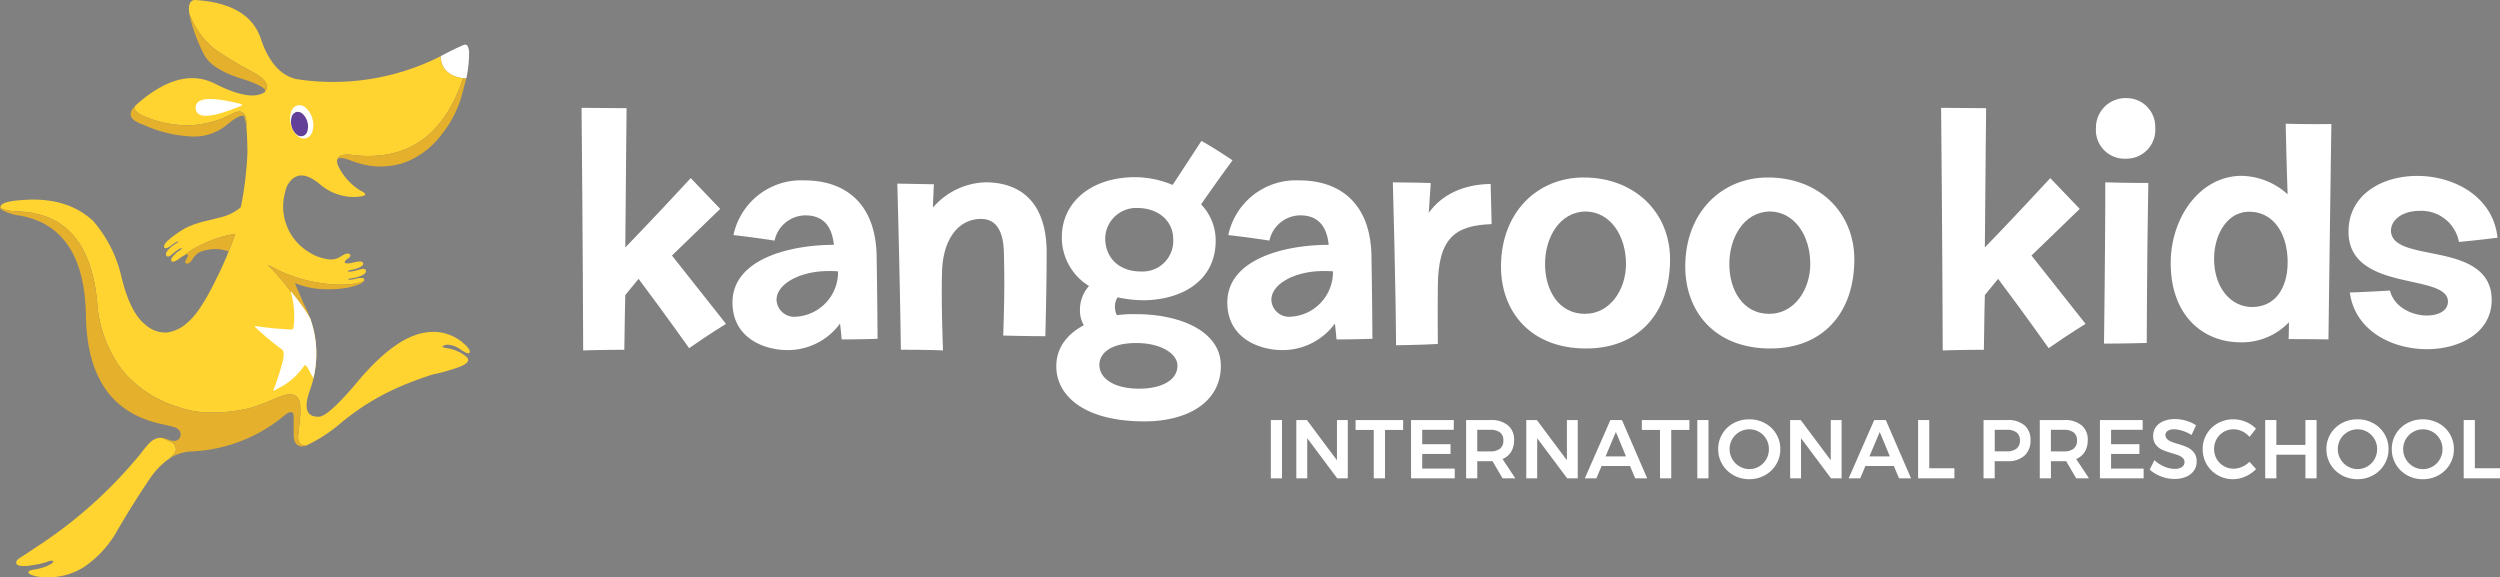 <svg xmlns="http://www.w3.org/2000/svg" width="361.916" height="83.573" viewBox="0 0 361.916 83.573">
  <rect x="0" y="0" width="361.916" height="83.573" fill="#808080" stroke="none"/>
  <g id="kangarookids-logo" transform="translate(1040 -120.5)">
    <g id="Group_29" data-name="Group 29" transform="translate(-1040 120.5)">
      <g id="Group_8" data-name="Group 8" transform="translate(183.975 60.678)">
        <rect id="Rectangle_3" data-name="Rectangle 3" width="1.616" height="8.438" transform="translate(0 0.131)" fill="#fff"/>
        <path id="Path_18" data-name="Path 18" d="M-785.225,201.148h1.567v8.438h-1.531l-4.339-5.808v5.808h-1.579v-8.438h1.531l4.351,5.822Z" transform="translate(794.796 -201.018)" fill="#fff"/>
        <path id="Path_19" data-name="Path 19" d="M-779.726,201.148h6.883v1.436h-2.628v7H-777.1v-7h-2.628Z" transform="translate(791.996 -201.018)" fill="#fff"/>
        <path id="Path_20" data-name="Path 20" d="M-769.078,201.148h6.184v1.411h-4.569v2.087h4.1v1.411h-4.1v2.119h4.712v1.411h-6.328Z" transform="translate(789.376 -201.018)" fill="#fff"/>
        <path id="Path_21" data-name="Path 21" d="M-753.232,209.586l-1.458-2.493a2.462,2.462,0,0,1-.3.012h-1.9v2.481h-1.615v-8.438h3.52a3.786,3.786,0,0,1,2.531.763,2.654,2.654,0,0,1,.892,2.145,3.173,3.173,0,0,1-.428,1.687,2.629,2.629,0,0,1-1.246,1.048l1.856,2.8Zm-3.664-3.9h1.9a2.146,2.146,0,0,0,1.4-.4,1.449,1.449,0,0,0,.482-1.182,1.4,1.4,0,0,0-.482-1.158,2.2,2.2,0,0,0-1.4-.384h-1.9Z" transform="translate(786.776 -201.018)" fill="#fff"/>
        <path id="Path_22" data-name="Path 22" d="M-741.072,201.148h1.567v8.438h-1.531l-4.339-5.808v5.808h-1.579v-8.438h1.531l4.351,5.822Z" transform="translate(783.933 -201.018)" fill="#fff"/>
        <path id="Path_23" data-name="Path 23" d="M-728.424,209.587l-.747-1.782h-4.122l-.747,1.782h-1.675l3.7-8.435h1.676l3.652,8.435Zm-4.29-3.17h2.965l-1.47-3.544Z" transform="translate(781.169 -201.019)" fill="#fff"/>
        <path id="Path_24" data-name="Path 24" d="M-724.767,201.148h6.883v1.436h-2.628v7h-1.627v-7h-2.628Z" transform="translate(778.475 -201.018)" fill="#fff"/>
        <rect id="Rectangle_4" data-name="Rectangle 4" width="1.617" height="8.438" transform="translate(61.737 0.131)" fill="#fff"/>
        <path id="Path_25" data-name="Path 25" d="M-703.327,201.573a4.2,4.2,0,0,1,1.62,1.555,4.186,4.186,0,0,1,.592,2.194,4.213,4.213,0,0,1-.592,2.2,4.288,4.288,0,0,1-1.62,1.574,4.6,4.6,0,0,1-2.284.578,4.6,4.6,0,0,1-2.283-.578,4.31,4.31,0,0,1-1.623-1.574,4.233,4.233,0,0,1-.59-2.2,4.205,4.205,0,0,1,.59-2.194,4.224,4.224,0,0,1,1.623-1.555,4.662,4.662,0,0,1,2.283-.564,4.663,4.663,0,0,1,2.284.564m-3.693,1.261a2.818,2.818,0,0,0-1.05,1.036,2.815,2.815,0,0,0-.386,1.453,2.814,2.814,0,0,0,.392,1.457,2.894,2.894,0,0,0,1.049,1.048,2.769,2.769,0,0,0,1.428.386,2.718,2.718,0,0,0,1.411-.386,2.822,2.822,0,0,0,1.031-1.048,2.883,2.883,0,0,0,.379-1.457,2.853,2.853,0,0,0-.379-1.453,2.806,2.806,0,0,0-1.031-1.036,2.733,2.733,0,0,0-1.411-.379,2.812,2.812,0,0,0-1.433.379" transform="translate(774.869 -200.983)" fill="#fff"/>
        <path id="Path_26" data-name="Path 26" d="M-690.413,201.148h1.567v8.438h-1.531l-4.339-5.808v5.808h-1.579v-8.438h1.531l4.351,5.822Z" transform="translate(771.471 -201.018)" fill="#fff"/>
        <path id="Path_27" data-name="Path 27" d="M-677.765,209.587l-.747-1.782h-4.121l-.748,1.782h-1.675l3.7-8.435h1.676l3.652,8.435Zm-4.289-3.17h2.965l-1.47-3.544Z" transform="translate(768.706 -201.019)" fill="#fff"/>
        <path id="Path_28" data-name="Path 28" d="M-671.725,201.148h1.615v6.98h3.64v1.457h-5.255Z" transform="translate(765.426 -201.018)" fill="#fff"/>
        <path id="Path_29" data-name="Path 29" d="M-653.235,201.911a2.683,2.683,0,0,1,.874,2.145,2.9,2.9,0,0,1-.874,2.248,3.516,3.516,0,0,1-2.465.8h-1.844v2.481h-1.615v-8.438h3.459a3.635,3.635,0,0,1,2.465.763m-1.145,3.373a1.442,1.442,0,0,0,.489-1.182,1.391,1.391,0,0,0-.489-1.158,2.22,2.22,0,0,0-1.4-.384h-1.761v3.121h1.761a2.179,2.179,0,0,0,1.4-.4" transform="translate(762.335 -201.018)" fill="#fff"/>
        <path id="Path_30" data-name="Path 30" d="M-643.091,209.586l-1.458-2.493a2.477,2.477,0,0,1-.3.012h-1.9v2.481h-1.615v-8.438h3.519a3.785,3.785,0,0,1,2.531.763,2.652,2.652,0,0,1,.893,2.145,3.174,3.174,0,0,1-.428,1.687,2.628,2.628,0,0,1-1.247,1.048l1.856,2.8Zm-3.664-3.9h1.9a2.147,2.147,0,0,0,1.4-.4,1.449,1.449,0,0,0,.482-1.182,1.4,1.4,0,0,0-.482-1.158,2.2,2.2,0,0,0-1.4-.384h-1.9Z" transform="translate(759.681 -201.018)" fill="#fff"/>
        <path id="Path_31" data-name="Path 31" d="M-636.812,201.148h6.184v1.411H-635.2v2.087h4.1v1.411h-4.1v2.119h4.712v1.411h-6.328Z" transform="translate(756.838 -201.018)" fill="#fff"/>
        <path id="Path_32" data-name="Path 32" d="M-622.521,202.662a4,4,0,0,0-1.2-.218,1.674,1.674,0,0,0-.916.218.681.681,0,0,0-.337.6.8.8,0,0,0,.235.585,1.84,1.84,0,0,0,.59.386,9.162,9.162,0,0,0,.97.329,10.3,10.3,0,0,1,1.4.507,2.5,2.5,0,0,1,.933.746,2.054,2.054,0,0,1,.386,1.3,2.227,2.227,0,0,1-.415,1.343,2.611,2.611,0,0,1-1.145.875,4.339,4.339,0,0,1-1.67.3,5.228,5.228,0,0,1-1.928-.365,5.45,5.45,0,0,1-1.64-.985l.676-1.373a4.955,4.955,0,0,0,1.433.929,3.825,3.825,0,0,0,1.483.337,1.9,1.9,0,0,0,1.061-.258.812.812,0,0,0,.386-.706.809.809,0,0,0-.235-.6,1.784,1.784,0,0,0-.595-.382c-.244-.1-.572-.2-.99-.325a11.517,11.517,0,0,1-1.4-.493,2.437,2.437,0,0,1-.927-.73,2.011,2.011,0,0,1-.386-1.283,2.141,2.141,0,0,1,.392-1.284,2.51,2.51,0,0,1,1.108-.849,4.247,4.247,0,0,1,1.658-.3,5.582,5.582,0,0,1,1.621.241,5.471,5.471,0,0,1,1.428.651l-.651,1.411a6.137,6.137,0,0,0-1.332-.615" transform="translate(754.486 -200.975)" fill="#fff"/>
        <path id="Path_33" data-name="Path 33" d="M-611.367,202.742a2.86,2.86,0,0,0-1.235-.29,2.846,2.846,0,0,0-1.435.375,2.711,2.711,0,0,0-1.023,1.031,2.853,2.853,0,0,0-.375,1.439,2.855,2.855,0,0,0,.375,1.441,2.76,2.76,0,0,0,1.023,1.036,2.806,2.806,0,0,0,1.435.382,2.994,2.994,0,0,0,1.211-.267,3.429,3.429,0,0,0,1.08-.734l.952,1.06a4.94,4.94,0,0,1-1.543,1.066,4.329,4.329,0,0,1-1.783.394,4.416,4.416,0,0,1-2.231-.581,4.232,4.232,0,0,1-1.59-1.572,4.289,4.289,0,0,1-.579-2.2,4.2,4.2,0,0,1,.59-2.194,4.253,4.253,0,0,1,1.61-1.555,4.578,4.578,0,0,1,2.26-.566,4.56,4.56,0,0,1,1.772.363,4.33,4.33,0,0,1,1.483,1l-.94,1.179a3.174,3.174,0,0,0-1.056-.807" transform="translate(751.985 -200.983)" fill="#fff"/>
        <path id="Path_34" data-name="Path 34" d="M-605.08,201.148h1.615v3.6h4.207v-3.6h1.615v8.438h-1.615v-3.422h-4.207v3.422h-1.615Z" transform="translate(749.031 -201.018)" fill="#fff"/>
        <path id="Path_35" data-name="Path 35" d="M-586.55,201.573a4.207,4.207,0,0,1,1.62,1.555,4.185,4.185,0,0,1,.592,2.194,4.212,4.212,0,0,1-.592,2.2,4.293,4.293,0,0,1-1.62,1.574,4.6,4.6,0,0,1-2.284.578,4.607,4.607,0,0,1-2.285-.578,4.317,4.317,0,0,1-1.621-1.574,4.233,4.233,0,0,1-.59-2.2,4.2,4.2,0,0,1,.59-2.194,4.23,4.23,0,0,1,1.621-1.555,4.67,4.67,0,0,1,2.285-.564,4.663,4.663,0,0,1,2.284.564m-3.694,1.261a2.822,2.822,0,0,0-1.049,1.036,2.816,2.816,0,0,0-.386,1.453,2.814,2.814,0,0,0,.392,1.457,2.894,2.894,0,0,0,1.049,1.048,2.77,2.77,0,0,0,1.428.386,2.718,2.718,0,0,0,1.411-.386,2.824,2.824,0,0,0,1.031-1.048,2.884,2.884,0,0,0,.378-1.457,2.854,2.854,0,0,0-.378-1.453,2.808,2.808,0,0,0-1.031-1.036,2.733,2.733,0,0,0-1.411-.379,2.817,2.817,0,0,0-1.434.379" transform="translate(746.141 -200.983)" fill="#fff"/>
        <path id="Path_36" data-name="Path 36" d="M-574,201.573a4.2,4.2,0,0,1,1.62,1.555,4.185,4.185,0,0,1,.592,2.194,4.212,4.212,0,0,1-.592,2.2A4.288,4.288,0,0,1-574,209.1a4.6,4.6,0,0,1-2.284.578,4.607,4.607,0,0,1-2.285-.578,4.317,4.317,0,0,1-1.621-1.574,4.233,4.233,0,0,1-.59-2.2,4.205,4.205,0,0,1,.59-2.194,4.231,4.231,0,0,1,1.621-1.555,4.67,4.67,0,0,1,2.285-.564,4.663,4.663,0,0,1,2.284.564m-3.693,1.261a2.818,2.818,0,0,0-1.05,1.036,2.815,2.815,0,0,0-.386,1.453,2.814,2.814,0,0,0,.392,1.457,2.893,2.893,0,0,0,1.049,1.048,2.772,2.772,0,0,0,1.428.386,2.718,2.718,0,0,0,1.411-.386,2.829,2.829,0,0,0,1.031-1.048,2.885,2.885,0,0,0,.379-1.457,2.854,2.854,0,0,0-.379-1.453,2.813,2.813,0,0,0-1.031-1.036,2.733,2.733,0,0,0-1.411-.379,2.812,2.812,0,0,0-1.433.379" transform="translate(743.054 -200.983)" fill="#fff"/>
        <path id="Path_37" data-name="Path 37" d="M-566.97,201.148h1.615v6.98h3.64v1.457h-5.255Z" transform="translate(739.656 -201.018)" fill="#fff"/>
      </g>
      <path id="Path_38" data-name="Path 38" d="M-921.822,141.254s-.094,8.344-.186,20.159c0,0,3.845-3.937,9.469-10.033,0,0,1.923,2.016,4.268,4.454,0,0-3.8,3.658-6.986,6.753,0,0,2.718,3.422,7.829,9.893,0,0-2.251,1.359-5.346,3.516,0,0-3.235-4.595-7.313-10.033l-1.922,2.344s-.095,3.422-.142,7.923c0,0-3,0-5.955.094,0,0-.047-15.425-.234-35.119Z" transform="translate(1012.531 -125.594)" fill="#fff"/>
      <path id="Path_39" data-name="Path 39" d="M-899.223,163.06a10,10,0,0,1,10.268-7.925c6.144,0,10.317,3.565,10.457,10.878.093,5.252.14,12.052.14,12.052s-2.578.093-5.2.093c0,0-.094-1.172-.235-2.3a9.362,9.362,0,0,1-7.6,3.844c-3.375,0-7.97-1.736-7.97-6.891,0-6.283,8.3-8.347,14.676-8.347-.235-2.344-1.266-4.267-4.127-4.267a4.605,4.605,0,0,0-4.454,3.656s-2.579-.418-5.955-.8m15.145,5.252a13.2,13.2,0,0,0-1.359-.047c-4.173,0-7.55,1.874-7.55,4.17a2.559,2.559,0,0,0,2.814,2.44,6.462,6.462,0,0,0,6.094-6.564" transform="translate(1005.402 -129.02)" fill="#fff"/>
      <path id="Path_40" data-name="Path 40" d="M-852.382,177.687c.186-5.766.186-8.063.094-12.1-.094-3.188-1.218-4.83-3.422-4.783-3.517.1-5.44,3.425-5.533,7.691-.094,3.563,0,7.408.14,11.345-2.437-.094-4.219-.094-6.1-.094-.14-10.784-.515-24.052-.515-24.052,2.579.047,5.3.094,5.3.094-.1,1.687-.142,3.376-.142,3.376a10.446,10.446,0,0,1,7.6-3.656c5.016,0,8.862,2.812,8.862,10.173,0,5.206-.188,12.1-.188,12.1-2.766,0-6.095-.093-6.095-.093" transform="translate(997.617 -129.113)" fill="#fff"/>
      <path id="Path_41" data-name="Path 41" d="M-836.387,161.569c-.047-5.065,4.173-8.767,10.645-8.767a14.227,14.227,0,0,1,5.392,1.125s2.344-3.563,4.171-6.377c0,0,1.877,1.032,4.5,2.815,0,0-2.158,2.905-4.549,6.374a7.524,7.524,0,0,1,2.111,5.252c0,5.629-4.595,8.487-10.222,8.63a18.271,18.271,0,0,1-3.985-.424,2.545,2.545,0,0,0-.375,1.406,2.54,2.54,0,0,0,.28,1.172,18.716,18.716,0,0,1,2.766-.14c6.611,0,12.286,2.58,12.286,7.455,0,5.439-5.018,8.066-11.066,8.066-8.768,0-12.755-3.752-12.755-7.972,0-2.766,1.642-4.688,3.986-5.954a4.176,4.176,0,0,1-.562-2.2,5.1,5.1,0,0,1,1.311-3.471,8.244,8.244,0,0,1-3.938-6.985m5.439,18.382c0,2.015,2.156,3.467,5.767,3.467,3.048,0,5.534-1.125,5.534-3.329,0-1.78-2.438-3.235-5.767-3.279-4.267-.047-5.534,1.733-5.534,3.141m.844-18.335c0,2.954,2.109,4.831,5.111,4.831a4.431,4.431,0,0,0,4.735-4.644c0-2.625-2.062-4.5-5.157-4.547a4.492,4.492,0,0,0-4.689,4.36" transform="translate(990.106 -127.154)" fill="#fff"/>
      <path id="Path_42" data-name="Path 42" d="M-804.213,163.06a10,10,0,0,1,10.269-7.925c6.144,0,10.316,3.565,10.456,10.878.094,5.252.14,12.052.14,12.052s-2.579.093-5.2.093c0,0-.093-1.172-.234-2.3a9.366,9.366,0,0,1-7.6,3.844c-3.376,0-7.972-1.736-7.972-6.891,0-6.283,8.3-8.347,14.677-8.347-.236-2.344-1.267-4.267-4.127-4.267a4.6,4.6,0,0,0-4.454,3.656s-2.579-.418-5.956-.8m15.145,5.252a13.227,13.227,0,0,0-1.359-.047c-4.173,0-7.55,1.874-7.55,4.17a2.559,2.559,0,0,0,2.814,2.44,6.463,6.463,0,0,0,6.1-6.564" transform="translate(982.029 -129.02)" fill="#fff"/>
      <path id="Path_43" data-name="Path 43" d="M-758.277,161.558c-5.251.187-7.737,1.972-7.783,8.957-.047,3.609,0,8.391,0,8.391-2.391.143-6.048.189-6.048.189-.047-8.629-.467-23.584-.467-23.584,2.156,0,5.484.093,5.484.093-.142,2.014-.281,4.314-.281,4.314,1.876-2.627,5.017-4.127,8.956-4.173.047,2.344.14,5.813.14,5.813" transform="translate(974.212 -129.113)" fill="#fff"/>
      <path id="Path_44" data-name="Path 44" d="M-739.854,154.577c7.409,0,12.52,5.065,12.52,11.863,0,7.783-4.6,12.894-12.145,12.894-8.158,0-12.332-5.439-12.332-11.863,0-7.829,5.252-12.894,11.956-12.894m.235,4.921c-3.7.094-5.814,3.753-5.814,7.6s2.015,7.219,5.767,7.219c3.7,0,5.954-3.563,5.954-7.219,0-4.126-2.3-7.6-5.908-7.6" transform="translate(969.103 -128.883)" fill="#fff"/>
      <path id="Path_45" data-name="Path 45" d="M-704.473,154.577c7.407,0,12.519,5.065,12.519,11.863,0,7.783-4.595,12.894-12.144,12.894-8.158,0-12.332-5.439-12.332-11.863,0-7.829,5.252-12.894,11.957-12.894m.235,4.921c-3.7.094-5.813,3.753-5.813,7.6s2.015,7.219,5.766,7.219c3.7,0,5.954-3.563,5.954-7.219,0-4.126-2.3-7.6-5.907-7.6" transform="translate(960.399 -128.883)" fill="#fff"/>
      <path id="Path_46" data-name="Path 46" d="M-660.789,141.254s-.094,8.344-.187,20.159c0,0,3.845-3.937,9.47-10.033,0,0,1.922,2.016,4.267,4.454,0,0-3.8,3.658-6.986,6.753,0,0,2.719,3.422,7.829,9.893,0,0-2.251,1.359-5.344,3.516,0,0-3.235-4.595-7.314-10.033l-1.922,2.344s-.093,3.422-.142,7.923c0,0-3,0-5.954.094,0,0-.047-15.425-.234-35.119Z" transform="translate(948.315 -125.594)" fill="#fff"/>
      <path id="Path_47" data-name="Path 47" d="M-633.13,139.34A4.137,4.137,0,0,1-629,143.607a4.168,4.168,0,0,1-4.222,4.5,4.146,4.146,0,0,1-4.359-4.41,4.287,4.287,0,0,1,4.454-4.36m-3.1,12.193s2.953.093,6.236.093c0,0-.187,9.095-.234,23.161,0,0-3.422.094-6.189.094,0,0,.187-14.207.187-23.348" transform="translate(941.003 -125.135)" fill="#fff"/>
      <path id="Path_48" data-name="Path 48" d="M-599.966,144.3s-.234,16.55-.422,31.18c0,0-2.391-.047-5.766-.047,0,0,.047-1.268.047-2.438a9.4,9.4,0,0,1-6.987,2.905c-5.439,0-10.128-3.845-10.128-11.486,0-6.613,4.267-12.614,10.268-12.614a10.208,10.208,0,0,1,6.658,2.672s-.14-3.563-.281-10.22c0,0,2.39.093,6.61.047m-11.909,12.7c-3.188,0-5.065,3.331-5.065,6.8,0,4.267,2.487,6.986,5.488,6.986,3.516,0,5.157-2.953,5.157-6.471,0-4.124-2.015-7.315-5.58-7.315" transform="translate(937.469 -126.344)" fill="#fff"/>
      <path id="Path_49" data-name="Path 49" d="M-567.516,163.221s-2.579.327-5.58.611a5.542,5.542,0,0,0-5.722-4.5c-2.108,0-4.032,1.031-4.125,2.817,0,2.858,4.783,2.858,8.814,3.983,3,.842,5.769,2.344,5.769,6.1,0,4.688-4.549,7.126-9.378,7.126-5.063,0-10.408-2.671-11.161-8.206,0,0,1.831-.047,5.816-.28.611,2.438,3.235,3.612,5.345,3.612,1.688,0,3.047-.7,3.047-2.018,0-2.482-5.063-2.482-9.188-3.891-2.815-.982-5.206-2.625-5.206-6.236,0-5.345,4.829-8.064,9.941-8.064,5.344,0,11.018,3,11.627,8.955" transform="translate(929.072 -128.807)" fill="#fff"/>
      <g id="Group_28" data-name="Group 28">
        <g id="Group_26" data-name="Group 26">
          <path id="Path_50" data-name="Path 50" d="M-992.986,143.324H-993v.006Z" transform="translate(1028.437 -126.115)" fill="#ffd430"/>
          <path id="Path_51" data-name="Path 51" d="M-951.287,130.126c-.058-.877-.337-1.208-.831-.993q-1.447.619-3.3,1.621.174,2.745,3.259,3.183c.152.017.3.029.465.047A17.191,17.191,0,0,0-951.287,130.126Z" transform="translate(1019.192 -122.608)" fill="#fff"/>
          <path id="Path_52" data-name="Path 52" d="M-954.271,186.683l-.005-.023a.906.906,0,0,0-.117.041l.006.006C-954.346,186.7-954.306,186.689-954.271,186.683Z" transform="translate(1018.94 -136.776)" fill="#f0c122"/>
          <path id="Path_53" data-name="Path 53" d="M-984.779,155.988l-.035-.011.017.005a.131.131,0,0,1-.017.058c.011-.017.017-.035.029-.052Z" transform="translate(1026.424 -129.228)" fill="#f0c122"/>
          <path id="Path_54" data-name="Path 54" d="M-1005.109,168.2v-.017h-.017Z" transform="translate(1031.421 -132.23)" fill="#f0c122"/>
          <path id="Path_55" data-name="Path 55" d="M-1017.528,205.245a4.622,4.622,0,0,0-.418.453c-.011.012-.023.035-.035.047a10.041,10.041,0,0,0-.761.947l-.052.069q-1.569,1.918-3.253,3.7a65.524,65.524,0,0,1-11.358,9.54l-2.673,1.772c-.517.29-.784.552-.8.79a.489.489,0,0,0,.052.279.814.814,0,0,0,.546.25,5.707,5.707,0,0,0,1.6-.069c.285-.041.534-.087.749-.122a9.832,9.832,0,0,0,1.58-.412,1.521,1.521,0,0,1,.7-.139.163.163,0,0,1,.133.081.572.572,0,0,1-.314.383c-.245.133-.488.256-.726.366a8.76,8.76,0,0,1-1.708.454c-.488.063-.767.168-.825.308a.218.218,0,0,0,.023.215.547.547,0,0,0,.25.186,4.416,4.416,0,0,0,1.028.308,13.168,13.168,0,0,0,1.632.1,9.571,9.571,0,0,0,5.113-1.511,15.469,15.469,0,0,0,4.939-5.525.9.9,0,0,1,.058-.1q2.187-3.7,4.439-7.053a12.085,12.085,0,0,1,1.488-1.825l.121-.127a8.756,8.756,0,0,1,.884-.755c.116-.087.238-.174.366-.262a4.78,4.78,0,0,0,.842-.894.95.95,0,0,0,.076-.82,1.129,1.129,0,0,0-.593-.691q-.454-.217-.889-.418a1.748,1.748,0,0,0-.686-.209,1.932,1.932,0,0,0-.511.075A2.473,2.473,0,0,0-1017.528,205.245Z" transform="translate(1039.233 -141.179)" fill="#ffd430"/>
          <path id="Path_56" data-name="Path 56" d="M-975.1,150.976l-.058-.023c0,.011-.006.023-.006.035Z" transform="translate(1024.051 -127.992)" fill="#f0c122"/>
          <path id="Path_57" data-name="Path 57" d="M-972.941,131.829q-3.084-.435-3.259-3.183a34.433,34.433,0,0,1-20.846,3.306c-2.313-.5-4.032-2.457-5.177-5.862s-4.317-5.27-9.522-5.589c-.72.041-1,.669-.831,1.883a11.416,11.416,0,0,0,3.725,5.252,48.545,48.545,0,0,0,5.264,3.178c2.016,1.063,2.678,2.034,2,2.9a.357.357,0,0,1-.075.139,2.187,2.187,0,0,1-.25.14q-2.135,1.071-6.943-1.378-5.1-2.579-11.469,3.126-.732,1.011,2.278,2a16.222,16.222,0,0,0,5.809.884,14.794,14.794,0,0,0,5.816-1.616q2.276-1.28,2.121,1.981c.081.837.127,2,.146,3.48v.035a49.552,49.552,0,0,1-.959,7.995,7.068,7.068,0,0,1-2.62,1.383c-.924.244-1.644.424-2.167.54a16.315,16.315,0,0,0-1.662.459,12.4,12.4,0,0,0-1.621.674,13.431,13.431,0,0,0-1.447.935c-.174.128-.314.227-.424.314-.174.146-.384.314-.616.517a1.765,1.765,0,0,0-.5.633.151.151,0,0,0-.018.047c-.075.2-.046.337.1.406.163.081.465-.052.924-.389a3.948,3.948,0,0,1,.836-.546c.081-.023.128-.023.157,0,.006,0,.006.005.012.017.017.029-.169.162-.547.4a4.017,4.017,0,0,0-.836.691,2.066,2.066,0,0,0-.146.169,1.109,1.109,0,0,0-.262.494.354.354,0,0,0,.081.29c.146.192.407.122.779-.2a7.869,7.869,0,0,1,.935-.72c.262-.157.419-.215.477-.169h.017v.017a.049.049,0,0,1-.005.029q-.035.1-.366.3a3.987,3.987,0,0,0-.7.593c-.064.058-.122.122-.18.185-.215.256-.308.459-.273.611a.3.3,0,0,0,.041.087c.005.023.023.035.035.052a.158.158,0,0,0,.041.029c.185.116.569-.047,1.145-.494a1.584,1.584,0,0,1,.163-.116c.185-.111.4-.232.621-.378a9.424,9.424,0,0,1,1.888-1.22,18.186,18.186,0,0,1,5.345-1.8c-.3.848-.621,1.7-.964,2.557-.563,1.405-1.133,2.678-1.719,3.828q-2.371,4.907-4.172,6.4a5.4,5.4,0,0,1-3.1,1.516,4.379,4.379,0,0,1-3.178-1.231q-2.074-1.691-3.323-6.682a18.786,18.786,0,0,0-4.148-8.262q-3.774-3.469-10.051-3.021-2.588.148-3.178.7c-.516.54.32.86,2.516.97q10.109.426,11.312,13.078a18.219,18.219,0,0,0,3.643,9.894,16.583,16.583,0,0,0,7.658,5.183,15.1,15.1,0,0,0,4.136.918,23.848,23.848,0,0,0,3.724-.11,19.288,19.288,0,0,0,3.236-.581,31.162,31.162,0,0,0,3.434-1.331q2.154-.958,2.981-.325a1.662,1.662,0,0,1,.552,1.1,8.178,8.178,0,0,1,.012,1.988c-.041.278-.064.54-.075.772l-.21,2c-.011.883.372,1.319,1.157,1.307a22.419,22.419,0,0,0,5.171-3.388,35.177,35.177,0,0,1,8.36-5.124,47.983,47.983,0,0,1,4.857-1.8,26.2,26.2,0,0,0,3.95-1.139c.912-.378,1.267-.767,1.064-1.162-.029-.052-.058-.111-.094-.163a5.862,5.862,0,0,0-3.12-1.359.02.02,0,0,0-.017-.006.9.9,0,0,1-.4-.157c-.076-.081.052-.168.377-.256a.092.092,0,0,1,.035-.011c.017-.006.046-.012.069-.017l-.006-.006a.9.9,0,0,1,.117-.041l.005.023a3.318,3.318,0,0,1,2,.7q1.011.671,1.237.523v-.006s.023-.035.075-.1a.52.52,0,0,0-.081-.431,2.833,2.833,0,0,0-.378-.476,6.589,6.589,0,0,0-5.718-2c-.069.012-.145.023-.22.029q-4.489.645-10.1,7.442-4.1,4.8-5.356,4.741-2.606.079-1.336-3.666c.005,0,.005-.006.005-.011a15.314,15.314,0,0,0,.1-10.557l-2.788-3.835a35.812,35.812,0,0,0-2.568-3.1c-.081-.081-.157-.163-.238-.25l-.552-.569,1.807.912a21.6,21.6,0,0,0,6.182,1.767,15.9,15.9,0,0,0,4.817.011c.732-.151,1.115-.314,1.156-.476l.017-.006a.281.281,0,0,0-.063-.192.4.4,0,0,0-.268-.111,2.922,2.922,0,0,0-.807.087,4.229,4.229,0,0,1-1.046.168c-.11-.023-.168-.052-.163-.087s.238-.094.715-.157a4.372,4.372,0,0,0,1.331-.407c.412-.209.587-.43.523-.685-.006-.023-.017-.052-.023-.069-.1-.192-.378-.216-.825-.081a9.015,9.015,0,0,1-1.237.29c-.314.041-.494.029-.529-.047a.019.019,0,0,1-.006-.029,1.273,1.273,0,0,1,.5-.152,4.534,4.534,0,0,0,1.2-.366c.43-.2.6-.412.516-.645a.174.174,0,0,0-.029-.058c-.133-.186-.575-.192-1.325-.006-.662.157-1.074.18-1.231.064a.2.2,0,0,1-.07-.1c-.017-.139.151-.332.5-.564s.412-.441.2-.61h0c-.221-.174-.593-.087-1.121.256a3.22,3.22,0,0,1-.82.407c-.029.005-.058.017-.093.023l-.017.006a2.511,2.511,0,0,1-1.087.052c-.3-.052-.6-.116-.9-.2a6.028,6.028,0,0,1-1.8-.808,7.712,7.712,0,0,1-3.718-7.581,11.759,11.759,0,0,1,.412-1.79l.174-.4-.017-.005.035.011q1.578-2.676,4.689-.064a7.553,7.553,0,0,0,5.258,1.813c1.226-.087,1.569-.314,1.011-.679a3.925,3.925,0,0,0-.4-.215A8.484,8.484,0,0,1-991,144.548a2.109,2.109,0,0,1-.186-.721.457.457,0,0,1,.041-.238.2.2,0,0,1,.058-.064.127.127,0,0,1,.058-.04l-.064.011c0-.011.006-.023.006-.035a.824.824,0,0,1,.47-.442,3.019,3.019,0,0,1,1.5-.1Q-977.127,144.44-972.941,131.829Z" transform="translate(1039.975 -120.5)" fill="#ffd430"/>
          <path id="Path_58" data-name="Path 58" d="M-970.089,174.268l.017.005c-.005-.005-.005-.005,0-.011Z" transform="translate(1022.802 -133.726)" fill="#f0c122"/>
          <g id="Group_22" data-name="Group 22" transform="translate(0 1.883)">
            <g id="Group_21" data-name="Group 21">
              <g id="Group_10" data-name="Group 10" transform="translate(27.399)">
                <g id="Group_9" data-name="Group 9">
                  <path id="Path_59" data-name="Path 59" d="M-1003.662,123c.029.221.075.459.133.715a23.78,23.78,0,0,0,2.08,5.432q1.168,2.031,5.246,3.318c2.452.779,3.631,1.4,3.526,1.865.68-.866.018-1.836-2-2.9a48.55,48.55,0,0,1-5.264-3.178A11.415,11.415,0,0,1-1003.662,123Z" transform="translate(1003.662 -122.997)" fill="#e5b02b"/>
                </g>
              </g>
              <g id="Group_12" data-name="Group 12" transform="translate(18.915 13.357)">
                <g id="Group_11" data-name="Group 11">
                  <path id="Path_60" data-name="Path 60" d="M-1011.9,142.716q-3.007-.993-2.278-2-1.891,1.795,1.086,2.806a18.812,18.812,0,0,0,7.3,1.72,7.422,7.422,0,0,0,4.956-1.831c1.6-1.278,2.423-1.522,2.446-.726h.011a6.069,6.069,0,0,1,.221,1.284q.157-3.26-2.121-1.981a14.794,14.794,0,0,1-5.816,1.616A16.222,16.222,0,0,1-1011.9,142.716Z" transform="translate(1014.914 -140.712)" fill="#e5b02b"/>
                </g>
              </g>
              <g id="Group_14" data-name="Group 14" transform="translate(0 27.766)">
                <g id="Group_13" data-name="Group 13">
                  <path id="Path_61" data-name="Path 61" d="M-1039.775,159.822c-.273.244-.3.464-.081.656a7.159,7.159,0,0,0,2.754.912q9.342,1.674,9.546,14.536.209,12.916,10.226,15.461c1.093.262,1.76.418,2,.464a4.715,4.715,0,0,1,.755.238,1.223,1.223,0,0,1,.6.506.884.884,0,0,1,.075.749.848.848,0,0,1-.877.651,1.868,1.868,0,0,1-.3-.023,3.687,3.687,0,0,1-.743-.232c-.1-.035-.192-.07-.291-.1a2.1,2.1,0,0,0-.651-.087,1.747,1.747,0,0,1,.686.209q.435.2.889.418a1.13,1.13,0,0,1,.593.691.95.95,0,0,1-.076.82,4.78,4.78,0,0,1-.842.894,6.13,6.13,0,0,1,3.219-1.057,22.437,22.437,0,0,0,13.607-5.334c.814-.569,1.215-.453,1.2.349v2.515c-.023,1.11.377,1.685,1.2,1.737a1.712,1.712,0,0,0,.593-.11c-.785.011-1.168-.425-1.157-1.307l.21-2c.011-.232.035-.494.075-.772a8.178,8.178,0,0,0-.012-1.988,1.662,1.662,0,0,0-.552-1.1q-.828-.637-2.981.325a31.165,31.165,0,0,1-3.434,1.331,19.29,19.29,0,0,1-3.236.581,23.847,23.847,0,0,1-3.724.11,15.1,15.1,0,0,1-4.136-.918,16.583,16.583,0,0,1-7.658-5.183,18.22,18.22,0,0,1-3.643-9.894q-1.2-12.646-11.312-13.078C-1039.455,160.682-1040.291,160.362-1039.775,159.822Z" transform="translate(1040 -159.822)" fill="#e5b02b"/>
                </g>
              </g>
              <g id="Group_16" data-name="Group 16" transform="translate(48.89 9.447)">
                <g id="Group_15" data-name="Group 15">
                  <path id="Path_62" data-name="Path 62" d="M-956.55,135.573c-.163-.017-.314-.029-.465-.047q-4.191,12.611-16.169,11.085a3.019,3.019,0,0,0-1.5.1.824.824,0,0,0-.47.442l.058.023c.25-.192.842-.117,1.772.238a14.467,14.467,0,0,0,2.673.755,10.156,10.156,0,0,0,2.91.052,9.053,9.053,0,0,0,3.126-.86,12.119,12.119,0,0,0,4.566-3.794l.233-.29a.355.355,0,0,0,.041-.052,16.06,16.06,0,0,0,2.527-5.037C-957.015,137.275-956.782,136.4-956.55,135.573Z" transform="translate(975.159 -135.526)" fill="#e5b02b"/>
                </g>
              </g>
              <g id="Group_18" data-name="Group 18" transform="translate(26.816 31.96)">
                <g id="Group_17" data-name="Group 17">
                  <path id="Path_63" data-name="Path 63" d="M-998.153,167.942c.343-.854.663-1.709.964-2.557a18.186,18.186,0,0,0-5.345,1.8,9.423,9.423,0,0,0-1.888,1.22c.163-.058.279-.058.337.023.069.116,0,.337-.209.674s-.186.529.063.593.541-.152.86-.651a3.431,3.431,0,0,1,.54-.663.711.711,0,0,0,.07-.052l.011-.012a2.489,2.489,0,0,1,.906-.464c.285-.07.564-.128.848-.174A5.56,5.56,0,0,1-998.153,167.942Z" transform="translate(1004.435 -165.385)" fill="#e5b02b"/>
                </g>
              </g>
              <g id="Group_20" data-name="Group 20" transform="translate(38.752 36.446)">
                <g id="Group_19" data-name="Group 19">
                  <path id="Path_64" data-name="Path 64" d="M-974.627,173.553l-.017-.005c-.041.162-.424.325-1.156.476a15.9,15.9,0,0,1-4.817-.011,21.6,21.6,0,0,1-6.182-1.767l-1.807-.912.552.569c.081.087.157.168.238.25a35.823,35.823,0,0,1,2.568,3.1l2.788,3.835a17,17,0,0,0-.964-2.179c-.366-.883-.639-1.516-.813-1.9s-.308-.726-.418-1.005c.162.047.406.133.755.262a11.035,11.035,0,0,0,1.389.372,11.6,11.6,0,0,0,1.836.227c.645.023,1.278.023,1.905-.006.61-.052,1.1-.1,1.476-.169a7.585,7.585,0,0,0,.813-.162c.163-.041.436-.128.82-.25a2.508,2.508,0,0,0,.854-.447A.481.481,0,0,0-974.627,173.553Z" transform="translate(988.605 -171.334)" fill="#e5b02b"/>
                </g>
              </g>
            </g>
          </g>
          <g id="Group_23" data-name="Group 23" transform="translate(28.314 14.335)">
            <path id="Path_65" data-name="Path 65" d="M-995.955,140.545c.36-.146.308-.274-.163-.378q-6.475-1.6-6.327.7T-995.955,140.545Z" transform="translate(1002.448 -139.513)" fill="#fff"/>
          </g>
          <g id="Group_24" data-name="Group 24" transform="translate(41.991 15.228)">
            <path id="Path_66" data-name="Path 66" d="M-983.26,140.737a1.368,1.368,0,0,0-.918.988,3.164,3.164,0,0,0,0,1.8,3.057,3.057,0,0,0,.9,1.552,1.334,1.334,0,0,0,1.284.4,1.344,1.344,0,0,0,.918-.988,3.09,3.09,0,0,0,.006-1.8,3.121,3.121,0,0,0-.9-1.557A1.361,1.361,0,0,0-983.26,140.737Z" transform="translate(984.309 -140.696)" fill="#fff"/>
          </g>
          <g id="Group_25" data-name="Group 25" transform="translate(42.121 16.187)">
            <path id="Path_67" data-name="Path 67" d="M-983.369,142a.991.991,0,0,0-.668.727,2.314,2.314,0,0,0-.006,1.319,2.312,2.312,0,0,0,.663,1.145,1,1,0,0,0,.947.29.978.978,0,0,0,.674-.726,2.317,2.317,0,0,0,0-1.319,2.249,2.249,0,0,0-.663-1.139A1,1,0,0,0-983.369,142Z" transform="translate(984.136 -141.969)" fill="#623f98"/>
          </g>
        </g>
        <g id="Group_27" data-name="Group 27" transform="translate(36.878 42.206)">
          <path id="Path_68" data-name="Path 68" d="M-991.029,181.477c-.157-.029-.012.151.43.546a39.616,39.616,0,0,0,3.5,2.876c.256.279.267.843.052,1.691a32.927,32.927,0,0,1-1.325,4.108c-.133.226.093.157.685-.21a9.572,9.572,0,0,0,3.771-3.3c.139-.139.337.035.6.535s.494.924.715,1.284a15,15,0,0,0-.4-8.471l-.064-.179a14.677,14.677,0,0,0-.8-1.284c-.4-.593-.958-1.348-1.7-2.272l-.005-.006c-.244-.378-.332-.418-.256-.116a12.8,12.8,0,0,1,.366,4.881c-.029.3-.169.436-.425.412C-987.659,181.883-989.367,181.72-991.029,181.477Z" transform="translate(991.09 -176.477)" fill="#fff"/>
        </g>
      </g>
    </g>
  </g>
</svg>
